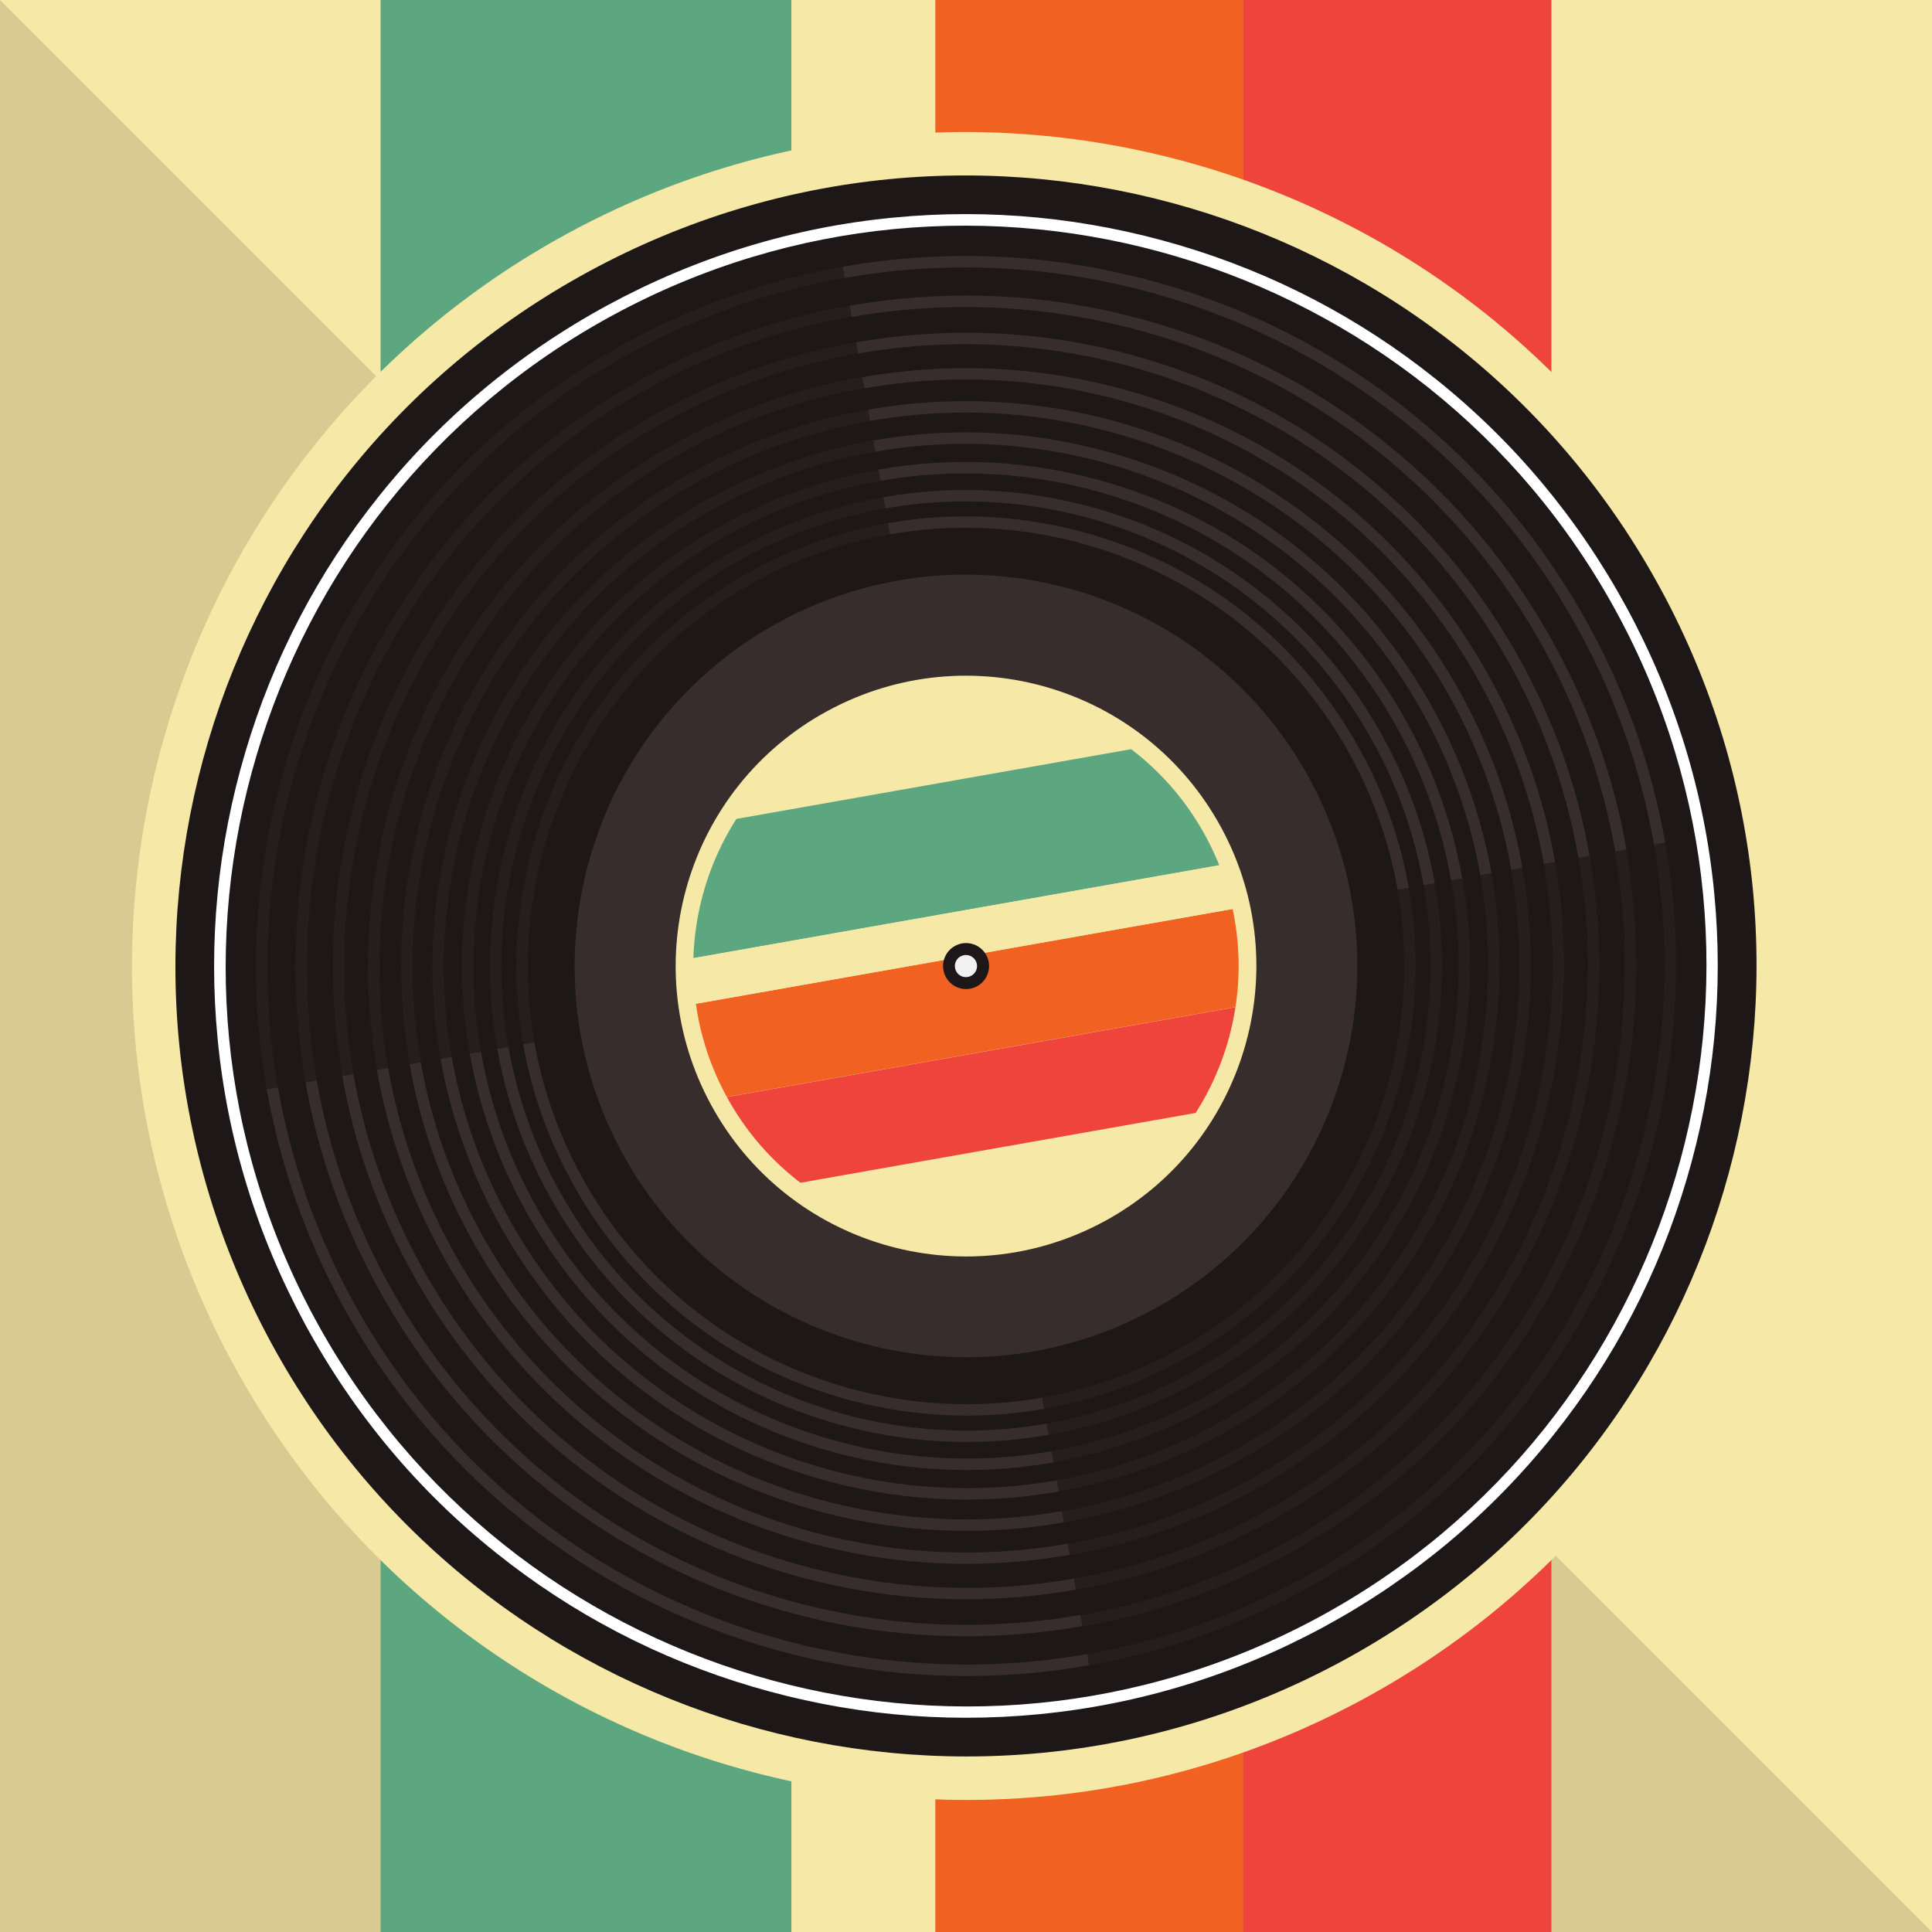 <?xml version="1.0" encoding="utf-8"?>
<!-- Generator: Adobe Illustrator 22.0.1, SVG Export Plug-In . SVG Version: 6.00 Build 0)  -->
<svg version="1.1" id="layer_1" xmlns="http://www.w3.org/2000/svg" xmlns:xlink="http://www.w3.org/1999/xlink" x="0px" y="0px"
	 width="175px" height="175px" viewBox="0 0 1400 1400" style="enable-background:new 0 0 1400 1400;" xml:space="preserve">
<style type="text/css">
	.st0{fill:#F6E9A7;}
	.st1{fill:#D8CA91;}
	.st2{fill:#5CA680;}
	.st3{fill:#F16122;}
	.st4{fill:#EE443B;}
	.st5{fill:#1E1717;}
	.st6{fill:#FFFFFF;}
	.st7{fill:#382D2D;}
	.st8{clip-path:url(#SVGID_2_);}
	.st9{fill:#F1F1F1;}
	.st10{fill:none;}
	.st11{fill:#261E1E;}
</style>
<g>
	<rect x="0" y="0" class="st0" width="1400" height="1400"/>
	<polygon class="st1" points="0,0 1400,1400 0,1400 	"/>
	<g>
		<rect x="275.8" y="0" class="st2" width="297.7" height="1400"/>
		<rect x="677.7" y="0" class="st3" width="223.3" height="1400"/>
		<rect x="900.9" y="0" class="st4" width="223.3" height="1400"/>
		<rect x="573.5" y="0" class="st0" width="104.2" height="1400"/>
	</g>
	<g>
		<path class="st0" d="M987.9,1231.2c-293.4,159-660.1,50.1-819.2-243.3C9.8,694.6,118.7,327.8,412,168.8
			c293.4-159,660.1-50.1,819.2,243.3C1390.2,705.4,1281.3,1072.2,987.9,1231.2"/>
		<path class="st5" d="M972.9,1203.5c-278.1,150.7-625.7,47.5-776.5-230.6C45.7,694.8,149,347.2,427.1,196.5
			C705.1,45.7,1052.8,149,1203.5,427C1354.3,705.1,1251,1052.8,972.9,1203.5"/>
		<path class="st5" d="M958.1,1176.1c-262.9,142.5-591.6,44.9-734.1-218C81.4,695.1,179,366.4,441.9,223.9
			c262.9-142.5,591.6-44.9,734.1,218C1318.6,704.9,1221,1033.5,958.1,1176.1"/>
		<path class="st6" d="M221.1,959.6c-35-64.7-56.4-134.2-63.4-206.8c-6.8-70.1,0-140,20.1-207.9c20.1-67.8,52.6-130.1,96.6-185.1
			c45.5-57,101.4-103.6,166-138.7c64.6-35,134.2-56.4,206.8-63.4c70.1-6.8,140,0,207.8,20.1c67.8,20.1,130.1,52.6,185.1,96.6
			c57,45.5,103.6,101.4,138.7,166c35,64.6,56.4,134.2,63.4,206.8c6.8,70.1,0,140-20.1,207.8c-20.1,67.8-52.6,130.1-96.6,185.1
			c-45.5,57-101.4,103.6-166,138.7c-64.6,35-134.2,56.4-206.8,63.4c-70.1,6.8-140,0-207.8-20.1c-67.8-20.1-130.1-52.6-185.1-96.6
			C302.8,1080.1,256.2,1024.2,221.1,959.6 M1171.8,444.3c-141-260.1-467.4-357-727.5-216c-260.1,141-357,467.4-216,727.5
			c141,260.1,467.4,357,727.5,216C1215.9,1030.8,1312.8,704.4,1171.8,444.3"/>
		<path class="st7" d="M835.1,949.2c-137.7,74.6-309.7,23.5-384.4-114.1c-74.6-137.7-23.5-309.7,114.1-384.4
			c137.7-74.6,309.7-23.5,384.4,114.1C1023.9,702.5,972.8,874.6,835.1,949.2"/>
		<path class="st0" d="M800.3,885c-102.2,55.4-229.9,17.5-285.2-84.7c-55.4-102.2-17.5-229.9,84.7-285.2
			c102.2-55.4,229.9-17.4,285.2,84.7C940.3,701.9,902.4,829.6,800.3,885"/>
		<g>
			<defs>
				<path id="SVGID_1_" d="M794.1,873.7c-95.9,52-215.8,16.4-267.8-79.5c-52-95.9-16.4-215.8,79.5-267.8
					c95.9-52,215.8-16.4,267.8,79.5C925.7,701.8,890,821.7,794.1,873.7"/>
			</defs>
			<clipPath id="SVGID_2_">
				<use xlink:href="#SVGID_1_"  style="overflow:visible;"/>
			</clipPath>
			<g class="st8">
				
					<rect x="464.1" y="567.5" transform="matrix(0.985 -0.174 0.174 0.985 -96.284 128.256)" class="st2" width="441.7" height="93.9"/>
				
					<rect x="484.1" y="692.5" transform="matrix(0.985 -0.174 0.174 0.985 -115.651 133.444)" class="st3" width="441.7" height="70.4"/>
				
					<rect x="496.3" y="761.9" transform="matrix(0.985 -0.174 0.174 0.985 -127.53 136.648)" class="st4" width="441.7" height="70.4"/>
				
					<rect x="475.1" y="660.4" transform="matrix(0.985 -0.174 0.174 0.985 -107.004 131.185)" class="st0" width="441.7" height="32.9"/>
			</g>
		</g>
		<path class="st5" d="M708,714.7c-8.1,4.4-18.2,1.4-22.6-6.7c-4.4-8.1-1.4-18.2,6.7-22.6c8.1-4.4,18.2-1.4,22.6,6.7
			C719.1,700.1,716.1,710.3,708,714.7"/>
		<path class="st9" d="M703.8,707.1c-3.9,2.1-8.8,0.7-10.9-3.2c-2.1-3.9-0.7-8.8,3.2-10.9c3.9-2.1,8.8-0.7,10.9,3.2
			C709.2,700.1,707.7,704.9,703.8,707.1"/>
		<path class="st10" d="M634.3,327.3l2.3,13c55.1-9.8,112.1-6.7,167.4,9.7c93.5,27.8,170.6,90.3,217,176c19,35.1,32,72.4,38.7,110.6
			l13-2.3c-6.9-39.1-20.1-77.8-40-114.6C953.2,373,790.2,299.9,634.3,327.3z"/>
		<path class="st10" d="M739.7,1107.4c-52.7,5.1-105.2,0-156.2-15.1c-50.9-15.1-97.7-39.5-139.1-72.6
			c-42.8-34.2-77.9-76.1-104.2-124.7c-21.2-39.2-35.7-80.7-43.3-123.9l-15.6,2.8c7.7,44,22.5,87.4,45,128.8
			c89.3,164.8,272.5,246.9,447.7,216.1l-2.8-15.6C760.7,1104.9,750.2,1106.4,739.7,1107.4z"/>
		<path class="st10" d="M810,329.5c99,29.4,180.6,95.6,229.8,186.3c20.1,37.2,33.9,76.6,41,117l14.2-2.5
			c-7.3-41.5-21.3-82.5-42.4-121.5c-84.3-155.4-257-232.9-422.3-203.9l2.5,14.2C691.2,308.8,751.6,312.1,810,329.5z"/>
		<path class="st10" d="M769.7,1095.1l-2.5-14.2c-58.3,10.3-118.7,7.1-177.2-10.3c-99-29.4-180.6-95.6-229.8-186.3
			c-20.1-37.2-33.9-76.6-41-117l-14.2,2.5c7.3,41.5,21.3,82.5,42.4,121.5C431.6,1046.6,604.4,1124.1,769.7,1095.1z"/>
		<path class="st10" d="M626.2,281.2l2.8,15.6c10.4-1.8,20.9-3.3,31.4-4.3c52.7-5.1,105.2,0,156.2,15.1
			c50.9,15.1,97.7,39.5,139.1,72.6c42.8,34.2,77.9,76.1,104.2,124.7c21.2,39.2,35.7,80.7,43.3,123.9l15.6-2.8
			c-7.7-44-22.5-87.4-45-128.8C984.5,332.6,801.3,250.5,626.2,281.2z"/>
		<path class="st10" d="M1012.8,644.8c-5.8-32.8-16.8-65.3-33.6-96.2c-66.7-123.1-203.5-184.4-334.4-161.5L700,700L1012.8,644.8z"/>
		<path class="st10" d="M658,268.6c55.8-5.4,111.4,0,165.3,16c53.9,16,103.5,41.9,147.3,76.8c45.3,36.2,82.4,80.6,110.3,132
			c22.5,41.5,37.9,85.5,45.9,131.2l43.6-7.7c-8.7-49.4-25.3-98.2-50.5-144.7C1019.6,287.2,813.9,195,617,229.5l7.7,43.6
			C635.7,271.2,646.8,269.7,658,268.6z"/>
		<path class="st10" d="M596.1,1050c-93.5-27.8-170.6-90.3-217-176c-19-35.1-32-72.4-38.7-110.6l-13,2.3c6.9,39.1,20,77.8,40,114.6
			c79.5,146.6,242.5,219.7,398.4,192.3l-2.3-13C708.3,1069.5,651.3,1066.4,596.1,1050z"/>
		<path class="st10" d="M607.3,1012.3c-83.4-24.8-152.2-80.5-193.6-157c-17-31.3-28.5-64.6-34.6-98.6l-10.7,1.9
			c6.1,34.8,17.8,69.2,35.6,102C474.7,991,619.7,1056,758.5,1031.6l-1.9-10.7C707.4,1029.7,656.5,1026.9,607.3,1012.3z"/>
		<path class="st10" d="M755.2,1012.8L700,700l-312.8,55.2c5.8,32.8,16.8,65.3,33.6,96.2C487.5,974.5,624.3,1035.8,755.2,1012.8z"/>
		<path class="st10" d="M783,1170.5l-7.7-43.6c-11,1.9-22.1,3.5-33.3,4.5c-55.8,5.4-111.4,0-165.3-16
			c-53.9-16-103.5-41.9-147.3-76.8c-45.3-36.2-82.4-80.6-110.3-132c-22.5-41.5-37.9-85.5-45.9-131.2l-43.6,7.7
			c8.7,49.4,25.3,98.2,50.5,144.7C380.4,1112.8,586.1,1205,783,1170.5z"/>
		<path class="st10" d="M798.2,369.4c88.3,26.2,161.1,85.3,205,166.2c18,33.1,30.2,68.3,36.6,104.4l11.8-2.1
			c-6.5-36.9-18.9-73.4-37.7-108.1c-75-138.3-228.8-207.3-375.8-181.5l2.1,11.8C692.1,351,746,353.9,798.2,369.4z"/>
		<path class="st10" d="M762,1051.6l-2.1-11.8c-52.1,9.2-105.9,6.3-158.1-9.2c-88.3-26.2-161.1-85.3-205-166.2
			c-18-33.1-30.2-68.4-36.6-104.4l-11.8,2.1c6.5,36.9,18.9,73.4,37.7,108.1C461.1,1008.4,614.9,1077.4,762,1051.6z"/>
		<path class="st10" d="M641.5,368.4l1.9,10.7c49.2-8.7,100.1-5.9,149.3,8.7c83.4,24.8,152.2,80.5,193.6,157
			c17,31.3,28.5,64.6,34.6,98.6l10.7-1.9c-6.1-34.8-17.8-69.2-35.6-102C925.3,409,780.3,344,641.5,368.4z"/>
		<path class="st10" d="M747.1,1183.6c-62.5,6.1-124.9,0-185.4-17.9c-60.5-18-116-46.9-165.1-86.1c-50.8-40.6-92.4-90.4-123.7-148
			c-25.2-46.5-42.4-95.8-51.5-147.1l-20.1,3.5c9.2,52.4,26.8,104.1,53.5,153.4c106.3,196.2,324.4,294,533,257.4l-3.5-20.1
			C772.1,1180.7,759.6,1182.4,747.1,1183.6z"/>
		<path class="st10" d="M612.1,201.3l3.5,20.1c12.3-2.2,24.8-3.9,37.3-5.1c62.5-6.1,124.9,0,185.4,17.9c60.5,18,116,46.9,165.1,86.1
			c50.8,40.6,92.4,90.4,123.7,148c25.2,46.5,42.4,95.8,51.5,147.1l20.1-3.5c-9.2-52.4-26.8-104.1-53.5-153.4
			C1038.8,262.5,820.7,164.7,612.1,201.3z"/>
		<path class="st7" d="M979.2,548.6c16.7,30.9,27.8,63.4,33.6,96.2l8.1-1.4c-6-34.1-17.6-67.3-34.6-98.6
			c-41.5-76.5-110.2-132.3-193.6-157c-49.3-14.6-100.2-17.4-149.3-8.7l1.4,8.1C775.7,364.2,912.5,425.5,979.2,548.6z"/>
		<path class="st7" d="M420.8,851.4c-16.7-30.9-27.8-63.4-33.6-96.2l-8.1,1.4c6,34.1,17.6,67.3,34.6,98.6
			c41.5,76.5,110.2,132.3,193.6,157c49.3,14.6,100.2,17.4,149.3,8.7l-1.4-8.1C624.3,1035.8,487.5,974.5,420.8,851.4z"/>
		<path class="st7" d="M996,539.5c17.8,32.8,29.5,67.2,35.6,102l8.1-1.4c-6.4-36.1-18.6-71.3-36.6-104.4
			c-43.9-81-116.7-140-205-166.2c-52.2-15.5-106-18.4-158.1-9.2l1.4,8.1C780.3,344,925.3,409,996,539.5z"/>
		<path class="st7" d="M404,860.5c-17.8-32.8-29.5-67.2-35.6-102l-8.1,1.4c6.4,36.1,18.6,71.3,36.6,104.4
			c43.9,81,116.7,140,205,166.2c52.2,15.5,106,18.4,158.1,9.2l-1.4-8.1C619.7,1056,474.7,991,404,860.5z"/>
		<path class="st7" d="M1013.8,529.9c18.8,34.7,31.3,71.2,37.7,108.1l8.1-1.4c-6.8-38.2-19.7-75.5-38.7-110.6
			c-46.5-85.7-123.5-148.2-217-176c-55.2-16.4-112.2-19.5-167.4-9.7l1.4,8.1C785.1,322.6,938.9,391.5,1013.8,529.9z"/>
		<path class="st7" d="M386.2,870.1c-18.8-34.7-31.3-71.2-37.7-108.1l-8.1,1.4c6.8,38.2,19.7,75.5,38.7,110.6
			c46.5,85.7,123.5,148.2,217,176c55.2,16.4,112.2,19.5,167.4,9.7l-1.4-8.1C614.9,1077.4,461.1,1008.4,386.2,870.1z"/>
		<path class="st7" d="M367.3,880.3c-20-36.8-33.1-75.5-40-114.6l-8.1,1.4c7.2,40.4,20.9,79.9,41,117
			C409.4,975,491,1041.1,590,1070.5c58.5,17.4,118.8,20.6,177.2,10.3l-1.4-8.1C609.8,1100.1,446.8,1027,367.3,880.3z"/>
		<path class="st7" d="M1032.7,519.7c19.9,36.8,33.1,75.5,40,114.6l8.1-1.4c-7.2-40.4-20.9-79.9-41-117
			C990.6,425,909,358.9,810,329.5c-58.5-17.4-118.8-20.7-177.2-10.3l1.4,8.1C790.2,299.9,953.2,373,1032.7,519.7z"/>
		<path class="st7" d="M1052.7,508.8c21.1,39,35.1,80,42.4,121.5l8.1-1.4c-7.6-43.2-22.1-84.8-43.3-123.9
			c-26.3-48.6-61.4-90.5-104.2-124.7c-41.3-33-88.1-57.4-139.1-72.6c-51-15.1-103.5-20.2-156.2-15.1c-10.6,1-21,2.5-31.4,4.3
			l1.4,8.1C795.6,275.9,968.4,353.4,1052.7,508.8z"/>
		<path class="st7" d="M347.3,891.2c-21.1-39-35.1-80-42.4-121.5l-8.1,1.4c7.6,43.2,22.1,84.8,43.3,123.9
			c26.3,48.6,61.4,90.5,104.2,124.7c41.3,33,88.1,57.4,139.1,72.6c50.9,15.1,103.5,20.2,156.2,15.1c10.6-1,21-2.5,31.4-4.3l-1.4-8.1
			C604.4,1124.1,431.6,1046.6,347.3,891.2z"/>
		<path class="st7" d="M1073.8,497.4c22.4,41.4,37.2,84.8,45,128.8l8.1-1.4c-8-45.8-23.4-89.8-45.9-131.2
			c-27.9-51.4-65-95.9-110.3-132c-43.8-35-93.3-60.8-147.3-76.8c-53.9-16-109.6-21.4-165.3-16c-11.2,1.1-22.3,2.6-33.3,4.5l1.4,8.1
			C801.3,250.5,984.5,332.6,1073.8,497.4z"/>
		<path class="st7" d="M326.2,902.6c-22.4-41.4-37.2-84.8-45-128.8l-8.1,1.4c8,45.8,23.4,89.8,45.9,131.2
			c27.9,51.4,65,95.9,110.3,132c43.8,35,93.3,60.8,147.3,76.8c53.9,16,109.6,21.4,165.3,16c11.2-1.1,22.3-2.6,33.3-4.5l-1.4-8.1
			C598.7,1149.5,415.5,1067.4,326.2,902.6z"/>
		<path class="st7" d="M1120,472.3c25.2,46.5,41.8,95.3,50.5,144.7l8.1-1.4c-9-51.3-26.3-100.6-51.5-147.1
			c-31.3-57.7-72.9-107.5-123.7-148c-49.1-39.2-104.6-68.2-165.1-86.1c-60.5-18-122.8-24-185.4-17.9c-12.5,1.2-25,2.9-37.3,5.1
			l1.4,8.1C813.9,195,1019.6,287.2,1120,472.3z"/>
		<path class="st7" d="M280,927.6c-25.2-46.5-41.8-95.3-50.5-144.7l-8.1,1.4c9,51.3,26.3,100.6,51.5,147.1
			c31.3,57.7,72.9,107.5,123.7,148c49.1,39.2,104.6,68.2,165.1,86.1c60.5,18,122.8,24,185.4,17.9c12.5-1.2,25-2.9,37.3-5.1l-1.4-8.1
			C586.1,1205,380.4,1112.8,280,927.6z"/>
		<path class="st7" d="M1145.1,458.7c26.7,49.2,44.3,101,53.5,153.4l8.1-1.4c-9.6-54.3-27.8-106.6-54.5-155.8
			c-33.1-61-77.2-113.8-131-156.8c-52-41.5-110.8-72.2-174.8-91.2c-64-19-130.1-25.4-196.3-19c-13.3,1.3-26.5,3.1-39.5,5.4l1.4,8.1
			C820.7,164.7,1038.8,262.5,1145.1,458.7z"/>
		<path class="st7" d="M254.9,941.3c-26.7-49.2-44.3-101-53.5-153.4l-8.1,1.4c9.6,54.3,27.8,106.6,54.5,155.8
			c33.1,61.1,77.2,113.8,131,156.8c52,41.5,110.8,72.2,174.8,91.2c64,19,130.1,25.4,196.3,19c13.3-1.3,26.5-3.1,39.5-5.4l-1.4-8.1
			C579.3,1235.3,361.2,1137.5,254.9,941.3z"/>
		<path class="st10" d="M906.5,1080.9c51.4-27.9,95.9-65,132-110.3c35-43.8,60.8-93.3,76.8-147.3c16-53.9,21.4-109.6,16-165.3
			c-1.1-11.2-2.6-22.3-4.5-33.3l17-3c-8.2-46.6-23.9-92.7-47.6-136.5c-94.7-174.6-288.8-261.7-474.5-229.1l3,17
			c-45.8,8-89.8,23.4-131.2,45.9c-51.4,27.9-95.9,65-132.1,110.3c-35,43.8-60.8,93.3-76.8,147.3c-16,53.9-21.4,109.6-16,165.3
			c1.1,11.2,2.6,22.3,4.5,33.3l-17,3c8.2,46.6,23.9,92.7,47.7,136.5c94.7,174.6,288.8,261.7,474.5,229.1l-3-17
			C821,1118.8,865,1103.4,906.5,1080.9z"/>
		<path class="st7" d="M1096.2,485.2c23.8,43.8,39.5,89.9,47.6,136.5l8.1-1.4c-8.5-48.4-24.8-95-48.6-138.9
			c-29.5-54.5-68.8-101.5-116.8-139.8c-46.4-37-98.8-64.4-155.9-81.4c-57.1-17-116-22.7-175.1-16.9c-11.8,1.1-23.6,2.8-35.2,4.8
			l1.4,8.1C807.4,223.5,1001.6,310.6,1096.2,485.2z"/>
		<path class="st7" d="M778.3,1143.9c-185.7,32.6-379.8-54.5-474.5-229.1c-23.8-43.8-39.5-89.9-47.7-136.5l-8.1,1.4
			c8.5,48.4,24.8,95,48.6,138.9c29.5,54.4,68.8,101.5,116.8,139.8c46.4,37,98.8,64.4,155.9,81.4c57.1,17,116,22.7,175.1,16.9
			c11.8-1.1,23.6-2.8,35.2-4.8L778.3,1143.9z"/>
		<g>
			<path class="st11" d="M544.8,413.6c-76.5,41.5-132.3,110.2-157,193.6c-14.6,49.3-17.4,100.2-8.7,149.3l8.1-1.4
				c-23-130.9,38.4-267.7,161.5-334.4c30.9-16.7,63.4-27.8,96.2-33.6l-1.4-8.1C609.3,385.1,576.1,396.7,544.8,413.6z"/>
			<path class="st11" d="M539.5,404c32.8-17.8,67.2-29.5,102-35.6l-1.4-8.1c-36.1,6.4-71.3,18.6-104.4,36.6
				c-81,43.9-140,116.7-166.2,205c-15.5,52.2-18.4,106-9.2,158.1l8.1-1.4C344,619.7,409,474.7,539.5,404z"/>
			<path class="st11" d="M526,379c-85.7,46.5-148.2,123.5-176,217c-16.4,55.2-19.5,112.2-9.7,167.4l8.1-1.4
				c-25.8-147.1,43.1-300.8,181.5-375.8c34.7-18.8,71.2-31.3,108.1-37.7l-1.4-8.1C598.4,347.1,561.1,360,526,379z"/>
			<path class="st11" d="M519.7,367.3c36.8-20,75.5-33.1,114.6-40l-1.4-8.1c-40.4,7.2-79.9,20.9-117,41
				C425,409.4,358.9,491,329.5,590c-17.4,58.5-20.7,118.8-10.3,177.2l8.1-1.4C299.9,609.8,373,446.8,519.7,367.3z"/>
			<path class="st11" d="M380.3,444.4c-33,41.3-57.4,88.1-72.6,139.1c-15.1,50.9-20.2,103.5-15.1,156.2c1,10.6,2.5,21,4.3,31.4
				l8.1-1.4c-29-165.3,48.5-338.1,203.9-422.3c39-21.1,80-35.1,121.5-42.4l-1.4-8.1c-43.2,7.6-84.8,22.1-123.9,43.3
				C456.4,366.5,414.4,401.6,380.3,444.4z"/>
			<path class="st11" d="M497.4,326.2c41.4-22.4,84.8-37.2,128.8-45l-1.4-8.1c-45.8,8-89.8,23.4-131.2,45.9
				c-51.4,27.9-95.9,65-132.1,110.3c-35,43.8-60.8,93.3-76.8,147.3c-16,53.9-21.4,109.6-16,165.3c1.1,11.2,2.6,22.3,4.5,33.3
				l8.1-1.4C250.5,598.7,332.6,415.5,497.4,326.2z"/>
			<path class="st11" d="M320.4,396.6c-39.2,49.1-68.2,104.6-86.1,165.1c-18,60.5-24,122.8-17.9,185.4c1.2,12.5,2.9,25,5.1,37.3
				l8.1-1.4C195,586.1,287.2,380.4,472.4,280c46.5-25.2,95.3-41.8,144.7-50.5l-1.4-8.1c-51.3,9-100.6,26.3-147.1,51.5
				C410.8,304.2,361,345.8,320.4,396.6z"/>
			<path class="st11" d="M458.7,254.9c49.2-26.7,101-44.3,153.4-53.5l-1.4-8.1c-54.3,9.6-106.6,27.8-155.8,54.5
				c-61,33.1-113.8,77.2-156.8,131c-41.5,52-72.2,110.8-91.2,174.8c-19,64-25.4,130.1-19,196.3c1.3,13.3,3.1,26.5,5.4,39.5l8.1-1.4
				C164.7,579.3,262.5,361.2,458.7,254.9z"/>
			<path class="st11" d="M485.2,303.8c43.8-23.8,89.9-39.5,136.5-47.7l-1.4-8.1c-48.4,8.5-95,24.8-138.9,48.6
				c-54.4,29.5-101.5,68.8-139.8,116.8c-37,46.4-64.4,98.8-81.4,155.9c-17,57.1-22.7,116-16.9,175.1c1.1,11.8,2.8,23.6,4.8,35.2
				l8.1-1.4C223.5,592.6,310.6,398.4,485.2,303.8z"/>
			<path class="st11" d="M914.8,1096.2c-43.8,23.8-89.9,39.5-136.5,47.7l1.4,8.1c48.4-8.5,95-24.8,138.9-48.6
				c54.4-29.5,101.5-68.8,139.8-116.8c37-46.4,64.4-98.8,81.4-155.9c17-57.1,22.7-116,16.9-175.1c-1.1-11.8-2.8-23.6-4.8-35.2
				l-8.1,1.4C1176.5,807.4,1089.4,1001.6,914.8,1096.2z"/>
			<path class="st11" d="M851.4,979.2c-30.9,16.7-63.4,27.8-96.2,33.6l1.4,8.1c34.1-6,67.3-17.6,98.6-34.6
				c76.5-41.5,132.3-110.2,157-193.6c14.6-49.3,17.4-100.2,8.7-149.3l-8.1,1.4C1035.8,775.7,974.5,912.5,851.4,979.2z"/>
			<path class="st11" d="M864.3,1003.2c81-43.9,140-116.7,166.2-205c15.5-52.2,18.4-106,9.2-158.1l-8.1,1.4
				C1056,780.3,991,925.3,860.5,996c-32.8,17.8-67.2,29.5-102,35.6l1.4,8.1C796,1033.4,831.2,1021.1,864.3,1003.2z"/>
			<path class="st11" d="M870.1,1013.8c-34.7,18.8-71.2,31.3-108.1,37.7l1.4,8.1c38.2-6.8,75.5-19.7,110.6-38.7
				c85.7-46.5,148.2-123.5,176-217c16.4-55.2,19.5-112.2,9.7-167.4l-8.1,1.4C1077.4,785.1,1008.5,938.8,870.1,1013.8z"/>
			<path class="st11" d="M884.2,1039.8C975,990.6,1041.1,909,1070.5,810c17.4-58.5,20.6-118.8,10.3-177.2l-8.1,1.4
				c27.4,155.9-45.7,318.9-192.4,398.4c-36.8,20-75.5,33.1-114.6,40l1.4,8.1C807.6,1073.7,847,1059.9,884.2,1039.8z"/>
			<path class="st11" d="M891.2,1052.7c-39,21.1-80,35.1-121.5,42.4l1.4,8.1c43.2-7.6,84.8-22.1,123.9-43.3
				c48.6-26.3,90.5-61.4,124.7-104.2c33-41.3,57.4-88.1,72.6-139.1c15.1-50.9,20.2-103.5,15.1-156.1c-1-10.6-2.5-21-4.3-31.4
				l-8.1,1.4C1124.1,795.6,1046.6,968.4,891.2,1052.7z"/>
			<path class="st11" d="M1038.5,970.6c35-43.8,60.8-93.3,76.8-147.3c16-53.9,21.4-109.6,16-165.3c-1.1-11.2-2.6-22.3-4.5-33.3
				l-8.1,1.4c30.7,175.2-51.4,358.3-216.1,447.7c-41.4,22.4-84.8,37.2-128.8,45l1.4,8.1c45.8-8,89.8-23.4,131.2-45.9
				C957.9,1053.1,1002.3,1015.9,1038.5,970.6z"/>
			<path class="st11" d="M927.6,1120c-46.5,25.2-95.3,41.8-144.7,50.5l1.4,8.1c51.3-9,100.6-26.3,147.1-51.5
				c57.7-31.3,107.5-72.9,148-123.7c39.2-49.1,68.2-104.6,86.1-165.1c18-60.5,24-122.8,17.9-185.4c-1.2-12.5-2.9-25-5.1-37.3
				l-8.1,1.4C1205,813.9,1112.8,1019.6,927.6,1120z"/>
			<path class="st11" d="M1101.9,1021.3c41.5-52,72.2-110.8,91.2-174.8c19-64,25.4-130.1,19-196.3c-1.3-13.3-3.1-26.5-5.4-39.5
				l-8.1,1.4c36.6,208.6-61.2,426.7-257.4,533c-49.2,26.7-101,44.3-153.4,53.5l1.4,8.1c54.3-9.6,106.6-27.8,155.8-54.5
				C1006.2,1119.1,1058.9,1075.1,1101.9,1021.3z"/>
		</g>
	</g>
</g>
</svg>
